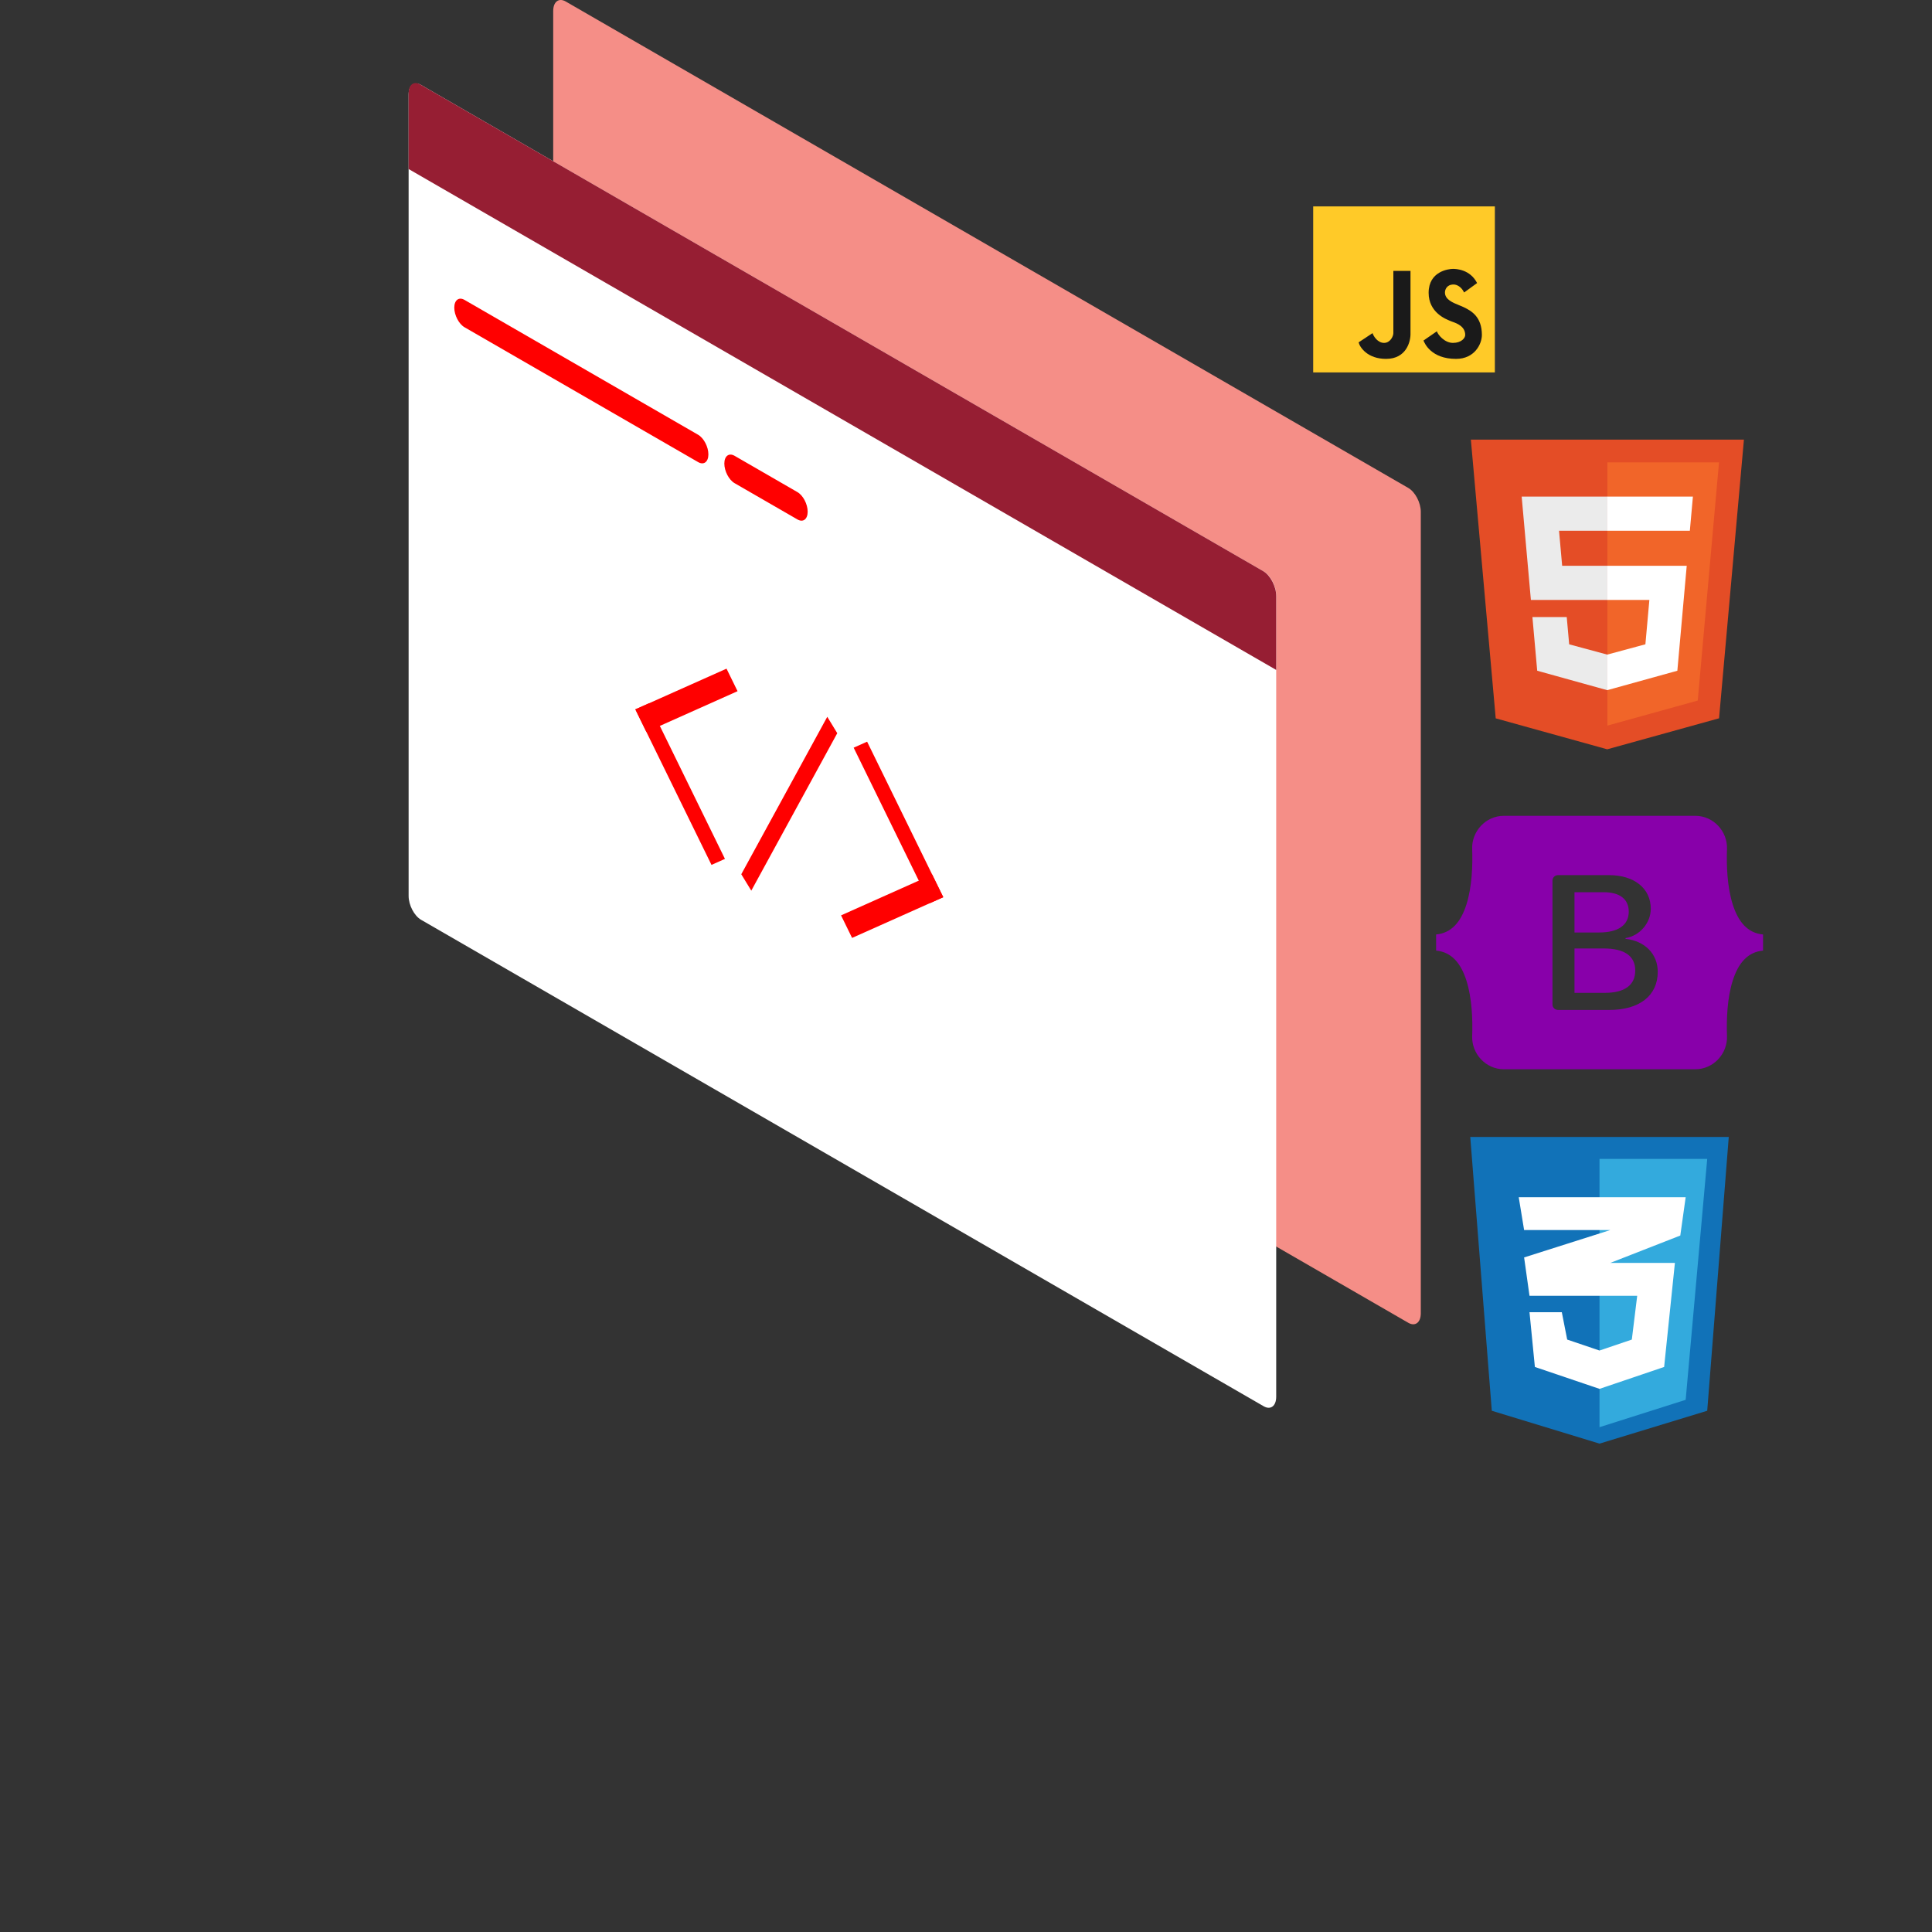 <?xml version="1.0" encoding="UTF-8" standalone="no"?>
<!-- Uploaded to: SVG Repo, www.svgrepo.com, Generator: SVG Repo Mixer Tools -->

<svg
   width="800px"
   height="800px"
   viewBox="0 0 1024 1024"
   class="icon"
   version="1.1"
   id="svg214"
   sodipodi:docname="code-svgrepo-com.svg"
   inkscape:version="1.2.2 (732a01da63, 2022-12-09)"
   xmlns:inkscape="http://www.inkscape.org/namespaces/inkscape"
   xmlns:sodipodi="http://sodipodi.sourceforge.net/DTD/sodipodi-0.dtd"
   xmlns="http://www.w3.org/2000/svg"
   xmlns:svg="http://www.w3.org/2000/svg">
  <rect x="0" y="0" width="1024" height="1024" fill="#333333" stroke="none"/>
  <defs
     id="defs218" />
  <sodipodi:namedview
     id="namedview216"
     pagecolor="#ffffff"
     bordercolor="#000000"
     borderopacity="0.25"
     inkscape:showpageshadow="2"
     inkscape:pageopacity="0.0"
     inkscape:pagecheckerboard="0"
     inkscape:deskcolor="#d1d1d1"
     showgrid="false"
     inkscape:zoom="0.6175"
     inkscape:cx="391.09312"
     inkscape:cy="400"
     inkscape:window-width="1366"
     inkscape:window-height="697"
     inkscape:window-x="-8"
     inkscape:window-y="-8"
     inkscape:window-maximized="1"
     inkscape:current-layer="svg214" />
  <path
     d="M753.052 271.298c0-4.883-2.972-10.565-6.631-12.675L299.857 0.8c-3.671-2.123-6.644 0.125-6.644 5.008v424.785c0 4.883 2.972 10.565 6.644 12.688l446.563 257.823c3.659 2.11 6.631-0.137 6.631-5.02V271.298z"
     fill="#8095D1"
     id="path198"
     style="fill:#f58e87;fill-opacity:1" />
  <path
     d="M676.414 315.555c0-4.883-2.972-10.577-6.631-12.688L223.207 45.045c-3.659-2.11-6.631 0.137-6.631 5.02v424.785c0 4.883 2.972 10.565 6.631 12.675l446.576 257.823c3.659 2.123 6.631-0.125 6.631-5.02V315.555z"
     fill="#4463B9"
     id="path200"
     style="fill:#ffffff" />
  <path
     d="M343.877 372.799l-7.131 3.184 40.361 82.432 7.131-3.184-40.361-82.432z"
     fill="#F2F2F2"
     id="path202"
     style="fill:#ff0000" />
  <path
     d="M385.074 354.405l-48.328 21.579 5.857 11.951 48.315-21.591-5.844-11.938z"
     fill="#F2F2F2"
     id="path204"
     style="fill:#ff0000" />
  <path
     d="M492.819 478.708l7.131-3.184-40.361-82.419-7.131 3.184 40.361 82.419z"
     fill="#F2F2F2"
     id="path206"
     style="fill:#ff0000" />
  <path
     d="M451.622 497.115l48.328-21.591-5.857-11.951-48.315 21.591 5.844 11.951z"
     fill="#F2F2F2"
     id="path208"
     style="fill:#ff0000" />
  <path
     d="M676.414 315.892c0-5.07-3.084-10.977-6.893-13.175L222.745 44.77c-3.409-1.961-6.169 0.125-6.169 4.67v40.148l459.838 265.49v-39.187z"
     fill="#385593"
     id="path210"
     style="fill:#961e33;fill-opacity:1" />
  <path
     d="M375.459 240.828c0-4.009-2.435-8.654-5.432-10.39l-123.816-71.48c-2.997-1.736-5.432 0.112-5.432 4.108s2.435 8.654 5.432 10.39l123.816 71.468c2.997 1.736 5.432-0.1 5.432-4.096zM428.082 271.199c0-3.996-2.435-8.642-5.432-10.377l-33.305-19.231c-2.997-1.723-5.432 0.112-5.432 4.108 0 4.009 2.435 8.654 5.432 10.39l33.305 19.219c2.997 1.736 5.432-0.1 5.432-4.108zM443.767 388.609l-5.295-8.692-45.58 83.456 5.307 8.692 45.568-83.456z"
     fill="#F2F2F2"
     id="path212"
     style="fill:#ff0000" />
  <path
     fill-rule="evenodd"
     clip-rule="evenodd"
     d="m 797.158,432.395 c -9.887,0 -17.203,8.422 -16.875,17.555 0.314,8.775 -0.094,20.139 -3.034,29.407 -2.949,9.295 -7.935,15.183 -16.081,15.939 v 8.534 c 8.145,0.756 13.132,6.644 16.081,15.939 2.94,9.267 3.348,20.632 3.034,29.406 -0.327,9.132 6.988,17.555 16.877,17.555 h 101.307 c 9.888,0 17.202,-8.421 16.874,-17.555 -0.314,-8.775 0.094,-20.139 3.034,-29.406 2.95,-9.296 7.924,-15.183 16.069,-15.939 v -8.534 c -8.145,-0.756 -13.119,-6.644 -16.069,-15.939 -2.94,-9.266 -3.348,-20.632 -3.034,-29.407 0.328,-9.132 -6.987,-17.555 -16.874,-17.555 H 797.156 Z m 81.485,82.691 c 0,12.577 -9.639,20.204 -25.635,20.204 h -27.229 c -0.779,0 -1.526,-0.302 -2.077,-0.838 -0.551,-0.536 -0.86,-1.263 -0.86,-2.021 v -65.738 c 0,-0.758 0.309,-1.485 0.86,-2.021 0.551,-0.536 1.298,-0.837 2.077,-0.837 h 27.074 c 13.337,0 22.09,7.031 22.09,17.826 0,7.577 -5.888,14.361 -13.391,15.549 v 0.394 c 10.213,1.09 17.09,7.973 17.09,17.48 z m -28.603,-42.191 h -15.526 v 21.342 h 13.077 c 10.108,0 15.683,-3.961 15.683,-11.042 0,-6.636 -4.793,-10.3 -13.233,-10.3 z m -15.526,29.811 v 23.52 h 16.097 c 10.524,0 16.099,-4.11 16.099,-11.835 0,-7.725 -5.731,-11.687 -16.777,-11.687 h -15.42 z"
     fill="#000000"
     id="path1413"
     style="fill:#8800aa;stroke-width:7.122" />
  <g
     id="g2167"
     transform="translate(315.077,-572.113)">
    <rect
       x="380.942"
       y="681.509"
       width="96.285"
       height="87.994"
       fill="#ffca28"
       id="rect1990"
       style="stroke-width:3.287" />
    <path
       d="m 439.401,752.601 7.089,-4.893 c 0.556,1.821 4.074,6.145 8.518,6.145 4.444,0 6.507,-2.532 6.507,-4.21 0,-4.574 -4.538,-6.187 -6.717,-6.961 -0.356,-0.126 -0.648,-0.23 -0.848,-0.321 -0.103,-0.047 -0.258,-0.109 -0.457,-0.188 -2.424,-0.966 -11.367,-4.53 -11.367,-14.861 0,-11.378 10.528,-12.687 12.909,-12.687 1.557,0 9.046,0.199 12.776,7.51 l -6.878,5.007 c -1.508,-3.186 -4.013,-4.239 -5.555,-4.239 -3.809,0 -4.603,2.912 -4.603,4.239 0,3.72 4.139,5.388 7.633,6.796 0.914,0.368 1.784,0.719 2.525,1.084 3.809,1.877 9.417,4.95 9.417,14.621 0,4.844 -3.895,12.687 -13.702,12.687 -13.173,0 -16.665,-8.249 -17.247,-9.729 z"
       fill="#3e3e3e"
       id="path1992"
       style="fill:#1a1a1a;stroke-width:3.512" />
    <path
       d="m 405.014,753.573 7.389,-4.89 c 0.579,1.82 2.829,5.175 6.093,5.175 3.264,0 4.935,-3.497 4.935,-5.175 v -32.981 h 9.087 v 32.981 c 0.147,4.549 -2.272,13.647 -12.947,13.647 -9.815,0 -13.895,-6.084 -14.557,-8.757 z"
       fill="#3e3e3e"
       id="path1994"
       style="fill:#1a1a1a;stroke-width:3.512" />
  </g>
  <g
     id="g2357"
     transform="matrix(0.892,0,0,0.907,76.738,356.745)">
    <path
       d="m 800.389,431.08 -12.8,-160 h 153.6 l -12.8,160 -64,19.2 z"
       fill="#1172b8"
       id="path2193"
       style="stroke-width:6.4" />
    <path
       d="m 928.389,283.88 h -64 v 156.8 l 51.2,-16 z"
       fill="#33aadd"
       id="path2195"
       style="stroke-width:6.4" />
    <path
       d="m 886.789,363.88 h -64 l -3.2,-22.4 51.2,-16 h -51.2 l -3.2,-19.2 h 99.2 l -3.2,22.4 -41.6,16 h 38.4 l -6.4,60.8 -38.4,12.8 -38.4,-12.8 -3.2,-32 h 19.2 l 3.2,16 19.2,6.4 19.2,-6.4 z"
       fill="#ffffff"
       id="path2197"
       style="stroke-width:6.4" />
  </g>
  <g
     id="g2570"
     transform="translate(-8.291,-62.186)">
    <path
       d="M 932.607,295.195 919.422,442.901 860.154,459.331 801.051,442.923 787.879,295.195 Z"
       fill="#e44d26"
       id="path2387"
       style="stroke-width:0.567" />
    <path
       d="m 860.243,446.772 47.891,-13.277 11.267,-126.221 h -59.158 z"
       fill="#f16529"
       id="path2389"
       style="stroke-width:0.567" />
    <path
       d="m 834.612,343.511 h 25.631 V 325.393 h -45.432 l 0.433,4.861 4.453,49.929 h 40.545 V 362.064 H 836.268 Z m 4.084,45.731 h -18.188 l 2.538,28.448 37.114,10.302 0.083,-0.023 v -18.851 l -0.079,0.02 -20.178,-5.448 z"
       fill="#ebebeb"
       id="path2391"
       style="stroke-width:0.567" />
    <path
       d="m 860.181,380.183 h 22.311 l -2.104,23.498 -20.208,5.454 v 18.85 l 37.144,-10.294 0.272,-3.061 4.258,-47.7 0.442,-4.865 h -42.116 z m 0,-36.716 v 0.044 h 43.764 l 0.363,-4.072 0.826,-9.185 0.433,-4.861 h -45.386 v 18.075 z"
       fill="#ffffff"
       id="path2395"
       style="stroke-width:0.567" />
  </g>
</svg>
